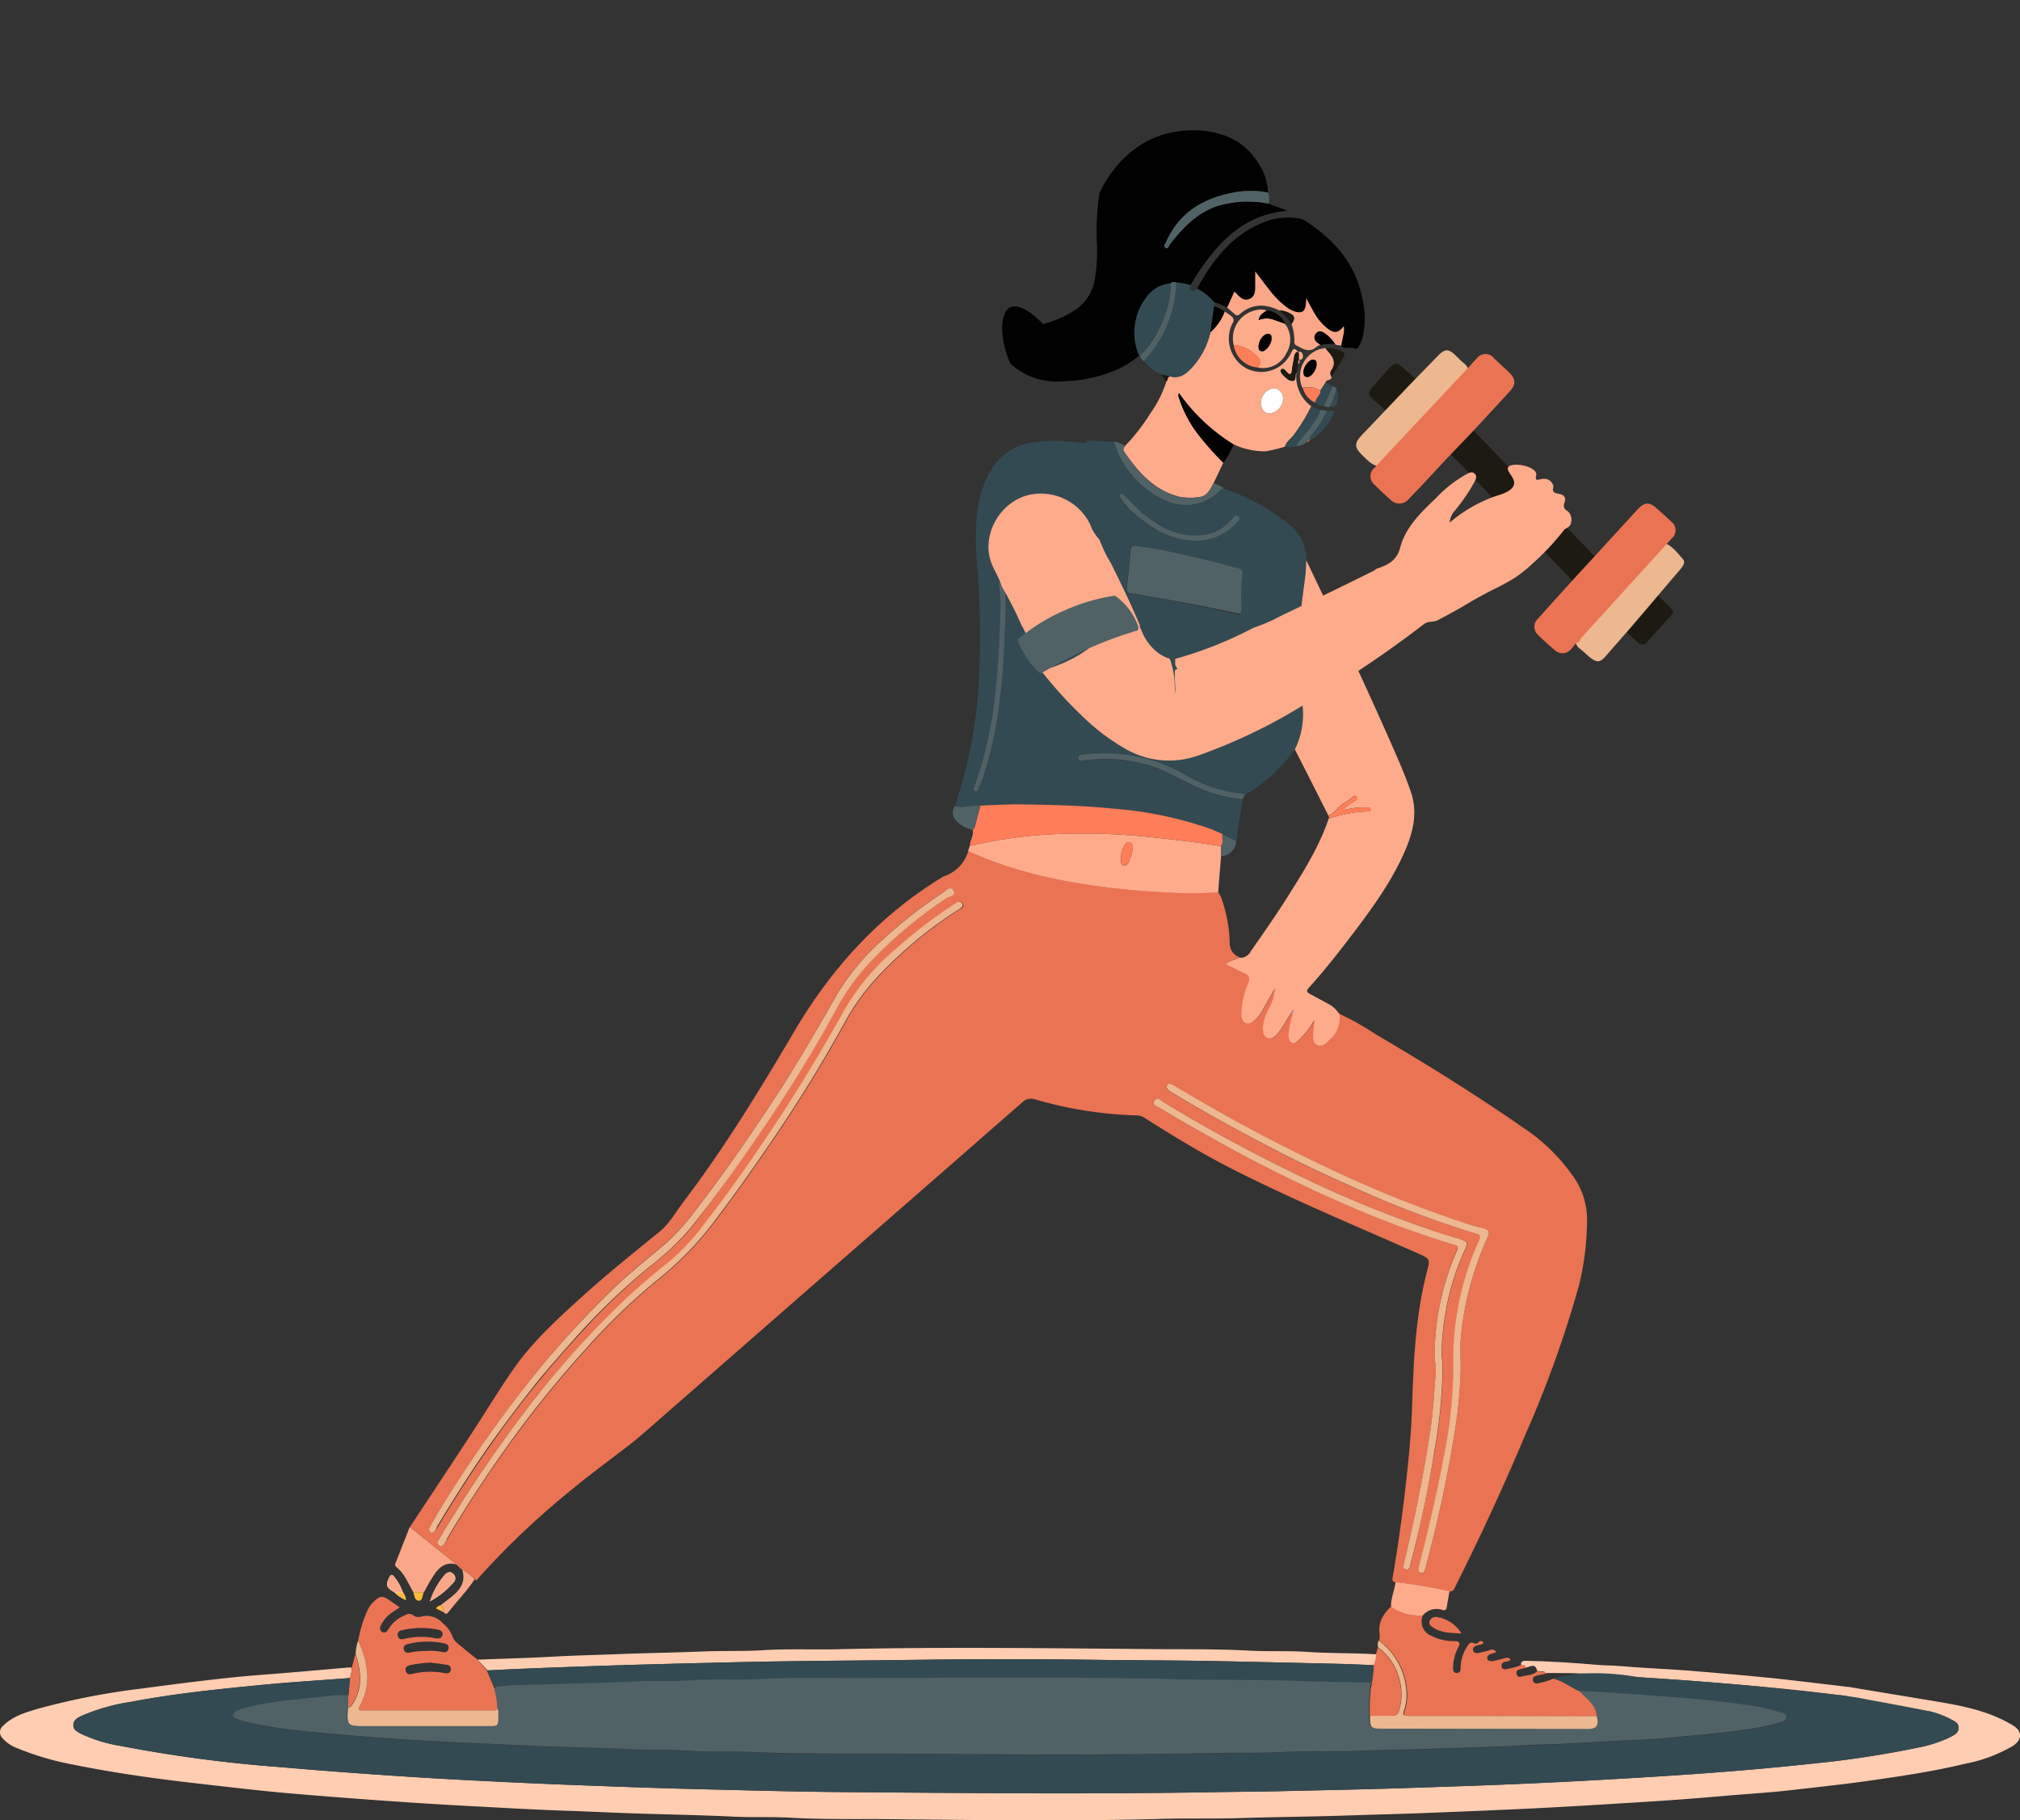 <svg xmlns="http://www.w3.org/2000/svg" xmlns:xlink="http://www.w3.org/1999/xlink" viewBox="0 0 340.62 306.85"><rect x="0" y="0" width="340.62" height="306.85" fill="#333333" stroke="none"/><defs><style>.cls-1{fill:none;}.cls-2{clip-path:url(#clip-path);}.cls-3{fill:#fecdb2;}.cls-4{fill:#fefefe;}.cls-5{fill:#ea7353;}.cls-6{fill:#334a52;}.cls-7{fill:#feab8b;}.cls-8{fill:#fe7e59;}.cls-9{fill:#edb78f;}.cls-10{fill:#f9a788;}.cls-11{fill:#516266;}.cls-12{fill:#feba3f;}.cls-13{fill:#020101;}.cls-14{fill:#1c1a12;}.cls-15{fill:#f7682f;}.cls-16{fill:#8f85de;}</style><clipPath id="clip-path" transform="translate(-4.07 -4.66)"><polyline class="cls-1" points="0.55 0 357.55 0.57 357 343.71 0 346"/></clipPath></defs><title>imgBanner1_2</title><g id="Capa_2" data-name="Capa 2"><g id="Capa_1-2" data-name="Capa 1"><g class="cls-2"><path class="cls-1" d="M223.59,8.51c2.14-.12,4.22-.67,6.36-.81a8,8,0,0,1,2.3.15c.76.16.87.65.27,1.18a6.91,6.91,0,0,1-2.45,1.27c-1.49.51-3,1-4.5,1.57,1.33-.09,2.67-.12,4-.28a18.72,18.72,0,0,1,5.18.08c.51.09,1.14.13,1.22.75s-.59.78-1.05.94A62.38,62.38,0,0,1,226,15.5a2.66,2.66,0,0,0-1.1.37c2.52.14,5-.11,7.4.31.71.13,1.78,0,1.88.82s-1,.89-1.69,1.08A72,72,0,0,1,222.16,20l-4.22.57a3.29,3.29,0,0,0,2.09.54,28.64,28.64,0,0,1,5.63.25c.5.11,1.11.13,1.22.77s-.5.89-.94,1.11a20.26,20.26,0,0,1-6,1.61c-3.4.54-6.87,1.18-10.16-.19-2-.83-3.41-.13-4.92.9a.31.31,0,0,0-.07.09A8,8,0,0,0,204,26q-7.77,4.05-15.52,8.13a21.64,21.64,0,0,0-3.63,2.12l-1.77.89c-4.08,2.09-7,3.94-10.55,6.1a14,14,0,0,1-1.85,0c-.32,0-3.64-.25-3.7-.95s3.71-1.88,3.7-1.88h0s0-.52.07-.53.19.23.28.68c.05.26.4.47.1.86-2.24.52-3,.31-3.23-.07-.32-.58.51-1.88.4-1.93s-.11.07-.16.16.11.4.27.55a11.56,11.56,0,0,0,1.51,1.29c.66.41,1.48,1,2.61,1.82.47,2.48.47,2.51.47,2.51.23,1.21.75,3.78,2,9.82a50.56,50.56,0,0,1-16.78,4.8c-1.55-6-2.66-12-2.14-18.24a14.73,14.73,0,0,1,6.47-11.39,90.79,90.79,0,0,1,16.88-8.91,184.21,184.21,0,0,1,22.56-8c.86-.25,1.15-1.1,1.9-1.47,1.7-.83,3.41-1.61,5.16-2.33a92.4,92.4,0,0,1,15.83-5c.45-.1,1,0,1.36-.34h2.22c0,1-.71,1.38-1.35,1.78-1.16.73-2.37,1.36-3.56,2l-.48.11a.14.14,0,0,0,.07.08C223.25,8.74,223.43,8.68,223.59,8.51Zm-4.76,8.38c.71-5.59.52-7.39,0-7.53-.25-.07-.77.21-.92,0s.14-.63.09-.65-.15.11-.18.27.19.46.34.69A11.54,11.54,0,0,1,220.05,15a8,8,0,0,1,0,2.77c-.13,0-.42-.76-.29-.86s1.05.65.93.95-.86.2-.93,0,1-.69.93-.94S220.22,16.69,218.83,16.89Zm-4.8.62c1.85-.74,2.68-.85,3.08-.77l.79.15h0c-.88-.1-.92,0-.92,0-.09.19,1,.64.92.94-.09.46-2.81.26-4.62,0-.39-.05-1.49-.35-3.7-.94-1.05-.29-1.77-.49-1.85-.95s.62-1.11.66-1.08-.09.12-.07.28.35.45.55.59A10.44,10.44,0,0,0,214,17.51Z" transform="translate(-4.07 -4.66)"/><path class="cls-3" d="M315.57,291.23c1.24,3.58,13,2,13.88,1.91.22.07.73.22.92,0s0-1-.67-1.78l-13.82-2.29A2.82,2.82,0,0,0,315.57,291.23Z" transform="translate(-4.07 -4.66)"/><path class="cls-4" d="M72,273.1a8.68,8.68,0,0,0-1.45-2.59c-.32-.46-.59-.44-.86.11-.63,1.29-.5,1.69.93,2.51a5.29,5.29,0,0,0,1.89,1.25A2.36,2.36,0,0,0,72,273.1Zm4.57,1.52a13.91,13.91,0,0,0,3.89-3.08,1,1,0,0,0,0-1.58c-.55-.48-1-.18-1.43.26A12.72,12.72,0,0,0,76.58,274.62Z" transform="translate(-4.07 -4.66)"/><path class="cls-5" d="M229.88,175.56A46.1,46.1,0,0,1,236,179c8.42,4.94,16.72,10.08,24.75,15.66a31.43,31.43,0,0,1,8.49,8.17,12.6,12.6,0,0,1,2.45,7.36,47.72,47.72,0,0,1-1.36,11.15,185.62,185.62,0,0,1-9,25.07q-5.47,13-11.76,25.53c-.24.48-.37,1.12-1.13,1a90.49,90.49,0,0,0-9.1-1.54c-.52-.08-.51-.41-.43-.83,1.07-6.22,1.9-12.47,2.55-18.74.35-3.4.62-6.81.73-10.23.24-7.59.58-15.16,2.5-22.56.56-2.18.52-2.16-1.52-3.07-10.33-4.57-20.76-8.91-30.86-14-5.2-2.62-10.19-5.64-15.11-8.77a2.51,2.51,0,0,0-1.32-.49,68,68,0,0,1-17.23-2.7,2.15,2.15,0,0,0-2.27.55q-18.12,15.85-36.26,31.66l-27.92,24.4c-4.38,3.83-15.42,10.75-27,23.58l-.83.92A10.94,10.94,0,0,0,83.1,270a9.45,9.45,0,0,0-1.12-.72h0a.34.34,0,0,0-.32-.24L81,268.4l-7.79-6.33c3.3-5,6.62-10,9.9-15,2.55-3.88,4.94-7.87,7.59-11.67,3.23-4.62,7.39-8.39,11.54-12.15s8.6-7.34,13-10.9c1.71-1.38,2.8-3.39,4.13-5.14,7-9.22,13-19.11,18.87-29.06,6.2-10.43,14.22-19.2,24.6-25.53a2.57,2.57,0,0,1,.38-.23,6.29,6.29,0,0,0,4.14-4.31c7.56,3.48,15.56,5.19,23.75,6.18,2.78.34,5.56.58,8.35.75a80.39,80.39,0,0,0,10.06.06c.17.33.37.64.51,1a25,25,0,0,1,1.4,7.46,2.53,2.53,0,0,0,1.68,2.53c-.68.41-1.55.41-2.23,1.1,1.09.54,2.08,1.1,3.12,1.54.84.36,1,.8.64,1.65a13,13,0,0,0-1.15,5.57c.1,1.18,1.05,1.62,2,.89a6.34,6.34,0,0,0,1.62-2c.64-1.2,1.32-2.36,2-3.53a7.65,7.65,0,0,1-1,3.33,8.13,8.13,0,0,0-1,3.18c0,.72-.1,1.5.77,1.8s1.29-.26,1.77-.81c.92-1.08,1.5-2.41,2.35-3.54l.07.07a3.15,3.15,0,0,1,0,.44,16.5,16.5,0,0,0-.64,3.17c0,.55,0,1.22.57,1.48s.93-.28,1.31-.62a12.57,12.57,0,0,0,2.44-3.19c0,.79-.1,1.53-.16,2.27s-.18,1.58.71,1.94,1.68-.5,2-.79C229.75,178.73,229.87,176.3,229.88,175.56Zm-153,87.55c.59-.11.74-.64,1-1,3-5,6.08-9.85,9.44-14.57,2.54-3.58,5.17-7.1,8-10.5,2.24-2.74,4.59-5.38,7-8a112.42,112.42,0,0,1,11.28-10.77,48.51,48.51,0,0,0,7-6.55Q126.52,204,132,195.9a235.6,235.6,0,0,0,13-21,36.85,36.85,0,0,1,5.27-7.48,74.47,74.47,0,0,1,13.4-11.35c.49-.33,1.63-.53,1.15-1.31s-1.29.07-1.84.43a78.11,78.11,0,0,0-10,7.8,39.54,39.54,0,0,0-7.9,9.49c-2.79,4.91-5.57,9.82-8.62,14.56-4.72,7.35-9.62,14.57-15,21.46a37.5,37.5,0,0,1-4.87,5.5c-3.06,2.64-6.26,5.12-9.17,7.94A162.29,162.29,0,0,0,94,236.66a219.55,219.55,0,0,0-15.24,21.66c-.75,1.2-1.45,2.44-2.15,3.68C76.36,262.42,76.32,262.86,76.86,263.11Zm1.65,2.25c.58-.28.8-.9,1.11-1.44q5.17-8.79,11.21-17a181.86,181.86,0,0,1,12-14.72,105.35,105.35,0,0,1,12.37-11.91,55,55,0,0,0,9.76-10.18q4.38-5.79,8.46-11.82a245.21,245.21,0,0,0,12.95-20.83,38,38,0,0,1,5.45-7.77,70.76,70.76,0,0,1,14-11.69c.35-.22.93-.42.56-1s-.77-.29-1.16,0c-.18.14-.37.25-.56.37a81,81,0,0,0-9.51,7.33,39.65,39.65,0,0,0-8.32,9.72c-3.51,6.22-7.12,12.37-11,18.33-4.13,6.27-8.37,12.45-13,18.34a36.45,36.45,0,0,1-5.51,6c-2.66,2.15-5.3,4.31-7.77,6.67A159,159,0,0,0,95.8,238.49a218.61,218.61,0,0,0-15.28,21.65c-.83,1.33-1.63,2.68-2.43,4-.14.24-.37.5-.16.82A.69.69,0,0,0,78.51,265.36Zm164.76,3.53c0,.51,0,.91.37,1s.59-.27.71-.59.19-.72.28-1.08a219.73,219.73,0,0,0,4.73-22.15,77.22,77.22,0,0,0,1-10.83c0-1.56-.13-3.11,0-4.7a50.85,50.85,0,0,1,1.45-8.5,54.48,54.48,0,0,1,3.1-8.78c.4-.89.13-1.29-.75-1.52-1.18-.3-2.34-.66-3.5-1a193.16,193.16,0,0,1-21.9-8.79c-8-3.74-15.8-7.82-23.41-12.3-1.18-.7-2.36-1.39-3.55-2.07-.32-.17-.69-.44-.94.08s0,.7.38.92c.13.07.24.18.37.25,5.17,3.14,10.46,6,15.8,8.86,4.82,2.54,9.73,4.88,14.71,7.09A165.32,165.32,0,0,0,253,212.63c.74.21.82.45.52,1.16a48.31,48.31,0,0,0-4.35,20.61,77.38,77.38,0,0,1-1.69,16.28c-1,5.56-2.31,11.06-3.73,16.52C243.54,267.82,243.39,268.43,243.27,268.89Zm-2.57-.19a.54.54,0,0,0,.49.58c.62.06.65-.48.76-.91,1.57-6.28,2.91-12.61,4-19a83.34,83.34,0,0,0,1.39-14.28c0-1-.23-2-.17-2.91a49.49,49.49,0,0,1,1.23-9,43.31,43.31,0,0,1,2.59-7.54c.69-1.48.59-1.66-.9-2.13-1.2-.37-2.41-.71-3.6-1.1A195.74,195.74,0,0,1,221.36,202c-7.18-3.52-14.22-7.33-21.06-11.52-.49-.29-1.15-1.06-1.6-.29s.55,1,1,1.3c3.13,1.9,6.32,3.71,9.53,5.5a242.79,242.79,0,0,0,22.62,11.1,161.57,161.57,0,0,0,17.27,6.34c.58.17.93.3.57,1.12A43.89,43.89,0,0,0,246,232.92c0,1.13.27,2.25.18,3.36-.26,3-.41,6-.83,8.94-.7,4.92-1.61,9.81-2.64,14.67C242.1,262.74,241.41,265.58,240.7,268.7Z" transform="translate(-4.07 -4.66)"/><path class="cls-6" d="M210.39,87a36.69,36.69,0,0,1,11.53,6.48,7.15,7.15,0,0,1,2.41,5.71c-.07,1-.09,2-.22,3-.4,3.22-.87,6.44-1,9.69a85.7,85.7,0,0,0,.6,12,13.21,13.21,0,0,1-1.32,7.18A28.81,28.81,0,0,1,214,138.7a1.56,1.56,0,0,0-.49-.19,23,23,0,0,1-9.3-3,27.26,27.26,0,0,0-17.54-3.56c-.38,0-.8.08-.78.59s.41.44.82.38a26.2,26.2,0,0,1,10.5.64c2.76.67,5.17,2.17,7.71,3.37a23.83,23.83,0,0,0,8.65,2.52c-.34,2.34-.67,4.68-1,7l-2.32-1.15c-.71-.3-1.41-.64-2.14-.91A64.27,64.27,0,0,0,191.68,141c-5.13-.53-10.29-.63-15.45-.71-2.28,0-4.57.13-6.85.2-1.44,0-2.87.43-4.32.15a79.57,79.57,0,0,0,3.53-15.21c.24-2.09.46-4.19.56-6.29a148.64,148.64,0,0,0-.19-17.91,48.1,48.1,0,0,1-.17-9.67,18.85,18.85,0,0,1,1.75-6.47,10.55,10.55,0,0,1,4.77-5,11.15,11.15,0,0,1,3.7-.94c4.52-.58,8.17.59,8.32,0,0,0,0-.13-.1-.25l4.66.25a15.9,15.9,0,0,0,6.91,9c3.32,2,6.73,2.48,10.13.05C209.45,87.78,209.77,87.19,210.39,87Zm3.18,14.85c.29-1.28-.73-1.26-1.41-1.46-3.5-1-7-1.86-10.59-2.64a44.74,44.74,0,0,0-6-1c-.49,0-.83,0-.88.68-.18,2.12-.43,4.24-.65,6.35-.06.5,0,.84.65.91,1,.1,2,.34,3,.51,4.95.86,9.88,1.83,14.78,3,.76.18.8-.11.82-.7A32.41,32.41,0,0,1,213.57,101.81Zm-40.81,6c0,1.46-.13,2.85-.17,4.23-.11,3.3-.36,6.57-.72,9.85a66.33,66.33,0,0,1-3.18,14.55c-.14.39-.3.77-.4,1.16,0,.21,0,.47.22.57s.41-.12.5-.33c.3-.72.62-1.44.87-2.19,2.38-7.2,3.19-14.66,3.54-22.2,0-1,0-1.93.13-2.91a49,49,0,0,0-.13-7.76c0-.2-.09-.39-.3-.41a.43.43,0,0,0-.5.35,3.27,3.27,0,0,0-.05,1.12A21.41,21.41,0,0,1,172.76,107.78Zm33.25-12a8.77,8.77,0,0,0,6.48-3.06c.28-.31.68-.68.35-1.06s-.69.12-1,.36-.68.69-1,1a7.23,7.23,0,0,1-4.32,1.8c-3.69.36-6.72-1.19-9.53-3.44-1.16-.93-2.15-2-3.22-3.08-.24-.24-.5-.72-.89-.35s.09.58.26.85a13.27,13.27,0,0,0,3,3.07C198.9,94.08,201.8,95.82,206,95.82Z" transform="translate(-4.07 -4.66)"/><path class="cls-3" d="M329.57,291.34c4.81.79,9.62,1.6,13.89,4.18,1.68,1,1.63,2.43,0,3.5a25.32,25.32,0,0,1-8.09,3c-5.05,1.22-10.17,2-15.31,2.73-4.66.69-9.34,1.17-14,1.71-3.62.42-7.26.62-10.89.94q-7.59.67-15.2,1.13c-3.64.22-7.27.45-10.91.66q-6.69.38-13.36.66c-3.57.16-7.15.29-10.72.44-4.46.18-8.92.28-13.38.43-6.05.21-12.1.25-18.15.44-4.84.16-9.67,0-14.51.17-15.63.41-31.26.15-46.89,0-4.95,0-9.91.05-14.84-.23-3.4-.19-6.8,0-10.19-.21-5.12-.23-10.25-.33-15.38-.49-3.94-.12-7.88-.33-11.82-.46-4.83-.16-9.65-.43-14.47-.69q-5.89-.3-11.8-.69c-4.3-.29-8.6-.59-12.89-.93s-8.81-.69-13.19-1.16-8.92-1-13.38-1.52c-5.95-.74-11.87-1.61-17.75-2.81A47.54,47.54,0,0,1,7,299.39,6,6,0,0,1,4.5,297.7a1.39,1.39,0,0,1,.09-2.09c1.68-1.68,3.89-2.28,6-2.91a120.31,120.31,0,0,1,17.55-3.39c4.69-.64,9.4-1.24,14.12-1.75,3.62-.4,7.25-.63,10.88-.94,3.23-.27,6.45-.56,9.68-.84a2.62,2.62,0,0,1,.55.05,4.83,4.83,0,0,1-.3,1.72c-5,.38-9.94.68-14.9,1.16-7.34.71-14.68,1.46-21.94,2.84a33.69,33.69,0,0,0-8.4,2.37c-.66.32-1.41.68-1.4,1.58s.75,1.15,1.37,1.48a24.58,24.58,0,0,0,6.54,2,232.59,232.59,0,0,0,27.19,3.61c7.13.65,14.28,1.14,21.42,1.61,5.75.38,11.5.66,17.25.94s11.44.49,17.16.7q7.55.28,15.07.47c8,.19,16,.42,23.94.48,21.07.15,42.15.35,63.22,0,3.4-.06,6.79-.07,10.19-.15,6.47-.15,12.93-.27,19.4-.47,4-.12,8-.27,12-.4q10.13-.35,20.25-.9,7.24-.39,14.48-.86c7.88-.52,15.75-1.16,23.61-2a170.93,170.93,0,0,0,18.15-2.75,21.86,21.86,0,0,0,5.15-1.68c.68-.35,1.53-.71,1.53-1.62s-.84-1.17-1.48-1.52a15.24,15.24,0,0,0-3.32-1.23Z" transform="translate(-4.07 -4.66)"/><path class="cls-5" d="M244,277a2.58,2.58,0,0,0,1.43,3.44,8.16,8.16,0,0,0,3.85.89c.85,0,1.14.27.65,1.12a7.8,7.8,0,0,0-.84,3.36c0,.44.06.87.6.89s.68-.36.68-.82a6.78,6.78,0,0,1,1.08-3.61c.29-.46.54-.9,1.21-.56a.69.69,0,0,0,.8-.24c.32-.33.52-.08.79.12-.28.41-.72.33-1.07.46s-.83.28-.71.82.57.53,1,.44c.62-.14,1.23-.27,1.83-.46a.83.83,0,0,1,1.08.34c-.33.12-.6.22-.87.29s-.73.27-.65.75.56.54,1,.46c.62-.12,1.22-.29,1.83-.45.39-.1.78-.26,1.1.21-.28.37-.74.26-1.09.42a.64.64,0,0,0-.41.8.52.52,0,0,0,.7.39,10.64,10.64,0,0,0,2.65-.73c.36,0,.72.05.89.47a13.28,13.28,0,0,0-1.38.35.57.57,0,0,0-.35.72c.08.34.34.57.64.48,1-.32,2.12-.17,2.91-1,.45.35,1.12-.1,1.52.43-.58.13-1.16.24-1.73.39-.39.1-.71.32-.58.79a.63.63,0,0,0,.86.47,10.47,10.47,0,0,0,2.64-.8c1.58.41,2.87,1.43,4.33,2.09.24.22.5.42.73.65,1.07,1,2.29,2,2.44,3.65l-25.94-.05c-2,0-4.06,0-6.09,0-.67,0-.86-.16-.63-.84a7.57,7.57,0,0,0,.45-2.41,11.46,11.46,0,0,0-4.71-9.46,4.74,4.74,0,0,0,.08-1.12c-.34-2,.66-3.44,2-4.74.12.35.45.46.73.62A8.2,8.2,0,0,0,244,277Z" transform="translate(-4.07 -4.66)"/><path class="cls-7" d="M209.48,155.11a80.39,80.39,0,0,1-10.06-.06c-2.79-.17-5.57-.41-8.35-.75-8.19-1-16.19-2.7-23.75-6.18.1-.3.19-.6.28-.89a3.31,3.31,0,0,0,.55-.07,74.91,74.91,0,0,1,15.27-1.92,105.82,105.82,0,0,1,13.79.46c2.41.25,4.82.51,7.22.81,1.86.23,3.7.52,5.55.78,0,.56,0,1.12,0,1.67C209.81,151,209.64,153.06,209.48,155.11Zm-16.37-5.75c.07.37-.24,1,.39,1.18s.89-.49,1.07-.95a8.51,8.51,0,0,0,.5-1.94.82.82,0,0,0-.51-1c-.43-.14-.64.2-.86.52A3.39,3.39,0,0,0,193.11,149.36Z" transform="translate(-4.07 -4.66)"/><path class="cls-3" d="M84.6,284.46c4.13-.16,8.25-.27,12.38-.49,3.83-.22,7.66-.3,11.49-.45,4.79-.19,9.58-.25,14.37-.45,3.21-.13,6.43,0,9.63-.19,4.31-.29,8.63-.08,12.95-.18,18.66-.44,37.31-.13,56,0,4.31,0,8.64,0,13,.22,3.39.21,6.79,0,10.18.24,3.86.25,7.74.16,11.6.4a4.78,4.78,0,0,1-.4,1.83c-1.78-.07-3.55-.16-5.32-.21-7-.16-14-.33-21.05-.47-6.76-.14-13.52-.13-20.28-.22q-15.34-.21-30.7,0c-10.35.14-20.69.17-31,.42-7.72.18-15.43.37-23.15.63-6,.21-12,.42-18,.73Z" transform="translate(-4.07 -4.66)"/><path class="cls-5" d="M84.6,284.46l1.55,1.78c.45,1.06.89,2.11,1.33,3.17a14.61,14.61,0,0,1,.52,3.35.9.9,0,0,1-.81.26l-21.94,0c-.59,0-.93,0-.49-.77,2.06-3.7,1.33-7.35-.29-11a21.48,21.48,0,0,1,1.52-5,4.88,4.88,0,0,1,.92-1.39c1.18-1.23,1.65-1.27,3-.31l1.56,1.09-1.14.77a5.82,5.82,0,0,0-2,2.18c-.22.42-.3.9.18,1.19s.82-.05,1.06-.47a5.77,5.77,0,0,1,2.86-2.37,1.13,1.13,0,0,1,1.34.05,1.43,1.43,0,0,0,1.38.19,3.64,3.64,0,0,1,3.6,1.16,5.12,5.12,0,0,1,1.65,2.27c.28.85,1.21,1.37,1.92,2S83.83,283.82,84.6,284.46Zm-7.67.49a20.5,20.5,0,0,0-3.76.45c-.42.1-.78.35-.71.85a.73.73,0,0,0,1,.63,13.32,13.32,0,0,1,5.69-.14c.44.07.85,0,.93-.55a.71.71,0,0,0-.67-.86C78.49,285.18,77.58,285.05,76.93,285Zm-.53-2a11.55,11.55,0,0,1,2.19.21c.54.15,1,0,1.12-.57s-.31-.8-.78-.89a13.74,13.74,0,0,0-5.92.08c-.48.11-1,.3-.85.95s.68.61,1.16.5A13.76,13.76,0,0,1,76.4,283Zm1.27-2.08c.46.08.84-.05,1-.53s-.19-.82-.7-.93a14.29,14.29,0,0,0-6.14.09.76.76,0,0,0-.67,1c.13.52.56.58,1,.48A12.1,12.1,0,0,1,77.67,280.89Z" transform="translate(-4.07 -4.66)"/><path class="cls-8" d="M210,147.29c-1.85-.26-3.69-.55-5.55-.78-2.4-.3-4.81-.56-7.22-.81a105.82,105.82,0,0,0-13.79-.46,74.91,74.91,0,0,0-15.27,1.92,3.31,3.31,0,0,1-.55.07c0-.93.73-1.72.44-2.69.33-.17.39-.48.47-.82.26-1.09.58-2.17.87-3.25,2.28-.07,4.57-.23,6.85-.2,5.16.08,10.32.18,15.45.71a64.27,64.27,0,0,1,16.38,3.38c.73.27,1.43.61,2.14.91C210.09,145.94,210.4,146.66,210,147.29Z" transform="translate(-4.07 -4.66)"/><path class="cls-9" d="M236.53,281.23a11.46,11.46,0,0,1,4.71,9.46,7.57,7.57,0,0,1-.45,2.41c-.23.68,0,.85.63.84,2,0,4.06,0,6.09,0l25.94.05c.46,1.66.06,2.24-1.57,2.23l-34.78-.05c-1.82,0-2.1-.31-2-2.27,1.25,0,2.5,0,3.75,0a1,1,0,0,0,1.11-.81,9.09,9.09,0,0,0,.2-4.85,9.66,9.66,0,0,0-3.72-5.87A2,2,0,0,1,236.53,281.23Z" transform="translate(-4.07 -4.66)"/><path class="cls-9" d="M64.47,281.24c1.62,3.62,2.35,7.27.29,11-.44.79-.1.77.49.77l21.94,0a.9.9,0,0,0,.81-.26c.27.37.15.8.16,1.2,0,1.75,0,1.75-1.66,1.75l-21,0c-2.87,0-3-.17-2.74-3.18.43,0,.62-.33.82-.65,1.73-2.69,1.35-5.51.47-8.36A6.63,6.63,0,0,1,64.47,281.24Z" transform="translate(-4.07 -4.66)"/><path class="cls-10" d="M73.17,262.07,81,268.4c-1.57-.43-2.64.26-3.56,1.5a31,31,0,0,0-1.9,3.25l-1.73,0c-.9-1.48-1.49-3.18-2.91-4.31-.37-.3-.14-.68,0-1Z" transform="translate(-4.07 -4.66)"/><path class="cls-5" d="M236.4,282.4a9.66,9.66,0,0,1,3.72,5.87,9.09,9.09,0,0,1-.2,4.85,1,1,0,0,1-1.11.81c-1.25,0-2.5,0-3.75,0a31.24,31.24,0,0,1,.21-4.93l.12-.26v-.39a22.85,22.85,0,0,0,.32-3,4.78,4.78,0,0,0,.4-1.83Z" transform="translate(-4.07 -4.66)"/><path class="cls-7" d="M244,277a8.2,8.2,0,0,1-4.64-1c-.28-.16-.61-.27-.73-.62,0-1.38.6-2.66.76-4a90.49,90.49,0,0,1,9.1,1.54c-.15.88-.31,1.76-.45,2.64-.07.47-.3.67-.76.51A3,3,0,0,0,244,277Z" transform="translate(-4.07 -4.66)"/><path class="cls-11" d="M169.38,140.47c-.29,1.08-.61,2.16-.87,3.25-.08.34-.14.65-.47.82a4.78,4.78,0,0,1-2.59-1.39,1.89,1.89,0,0,1-.39-2.53C166.51,140.9,167.94,140.43,169.38,140.47Z" transform="translate(-4.07 -4.66)"/><path class="cls-10" d="M82,269.29a8.26,8.26,0,0,1,2.11,1.61c-1.29,2-3,3.68-4.42,5.55-.25.31-.53.4-.8,0a1.59,1.59,0,0,0-.5-1.18c.72-.57,1.47-1.1,2.16-1.7C81.85,272.45,82.61,271.1,82,269.29Z" transform="translate(-4.07 -4.66)"/><path class="cls-5" d="M64,283.48c.88,2.85,1.26,5.67-.47,8.36-.2.32-.39.65-.82.65,0-.66.07-1.32.1-2,.1-1,.19-2,.28-3a4.83,4.83,0,0,0,.3-1.72C63.6,285.05,63.81,284.27,64,283.48Z" transform="translate(-4.07 -4.66)"/><path class="cls-10" d="M76.58,274.62a12.72,12.72,0,0,1,2.42-4.4c.39-.44.88-.74,1.43-.26a1,1,0,0,1,0,1.58A13.91,13.91,0,0,1,76.58,274.62Z" transform="translate(-4.07 -4.66)"/><path class="cls-10" d="M70.63,273.13c-1.43-.82-1.56-1.22-.93-2.51.27-.55.54-.57.86-.11A8.68,8.68,0,0,1,72,273.1Z" transform="translate(-4.07 -4.66)"/><path class="cls-12" d="M73.77,273.12l1.73,0c-.2.53-.16,1.4-.82,1.4S73.94,273.7,73.77,273.12Z" transform="translate(-4.07 -4.66)"/><path class="cls-12" d="M70.63,273.13l1.38,0a2.36,2.36,0,0,1,.51,1.28A5.29,5.29,0,0,1,70.63,273.13Z" transform="translate(-4.07 -4.66)"/><path class="cls-12" d="M78.37,275.27a1.59,1.59,0,0,1,.5,1.18l-1.26-.61C77.76,275.43,78.11,275.41,78.37,275.27Z" transform="translate(-4.07 -4.66)"/><path class="cls-10" d="M81.67,269.05a.34.34,0,0,1,.32.24Z" transform="translate(-4.07 -4.66)"/><path class="cls-7" d="M222.41,131a13.21,13.21,0,0,0,1.32-7.18,85.7,85.7,0,0,1-.6-12c.11-3.25.58-6.47,1-9.69.13-1,.15-2,.22-3,4.92,10.31,9.8,20.64,14.4,31.1,1.15,2.6,2.29,5.21,3.22,7.91,1.22,3.54.37,6.88-1.06,10.14-2.39,5.43-5.91,10.12-9.47,14.78-2.13,2.79-4.33,5.53-6.67,8.13-.5.55-.32.78.22,1.06,1.06.55,2.09,1.13,3.13,1.69a4.21,4.21,0,0,1,1.57,1.39l.23.22h0a5,5,0,0,1-1.7,4.51c-.54.56-1.17,1.13-2,.79s-.76-1.19-.71-1.94.17-1.48.16-2.27a12.57,12.57,0,0,1-2.44,3.19c-.38.34-.74.88-1.31.62s-.58-.93-.57-1.48a16.5,16.5,0,0,1,.64-3.17,3.15,3.15,0,0,0,0-.44c.12-.09.22-.26.09-.32s-.12.15-.16.25c-.85,1.13-1.43,2.46-2.35,3.54-.48.55-1,1.08-1.77.81s-.78-1.08-.77-1.8a8.13,8.13,0,0,1,1-3.18,7.65,7.65,0,0,0,1-3.33c-.67,1.17-1.35,2.33-2,3.53a6.34,6.34,0,0,1-1.62,2c-.92.73-1.87.29-2-.89a13,13,0,0,1,1.15-5.57c.32-.85.2-1.29-.64-1.65-1-.44-2-1-3.12-1.54.68-.69,1.55-.69,2.23-1.1a1.9,1.9,0,0,0,1.9-1c2.14-3.06,4.27-6.11,6.27-9.27,2.66-4.22,5.34-8.45,6.95-13.26a.92.92,0,0,0,.33,0,21.61,21.61,0,0,1,6.27-1.13c.23,0,.46-.07.41-.38s-.31-.26-.52-.28a13.65,13.65,0,0,0-4.07.46c.52-.77,1.23-1,1.75-1.44.24-.22.84-.3.53-.79s-.64,0-.92.18-.77.59-1.18.82c-1,.58-1.55,1.73-2.69,2.13Q225.27,136.58,222.41,131Z" transform="translate(-4.07 -4.66)"/><path class="cls-13" d="M174.4,65.89c-2-4.74-1.55-8.64,0-9.42,1.29-.64,3.59.72,5.55,2.84A21.11,21.11,0,0,0,183.5,58c.42-.21.81-.44,1.33-.74a7.78,7.78,0,0,0,3.85-5.48,29.65,29.65,0,0,0,.36-6,42,42,0,0,1,.42-8.53c.48-1.08,3.57-7.78,10.91-9.95C204.9,26,210.63,26.5,214,29.5a12.38,12.38,0,0,1,3.38,4.9,10.4,10.4,0,0,1,.5,2.74,15.05,15.05,0,0,0-5.83,0c-5.05.95-9.11,3.34-11.34,8.31-.13.3-.54.72-.11,1s.55-.34.74-.58c2.29-2.91,4.76-5.53,8.45-6.59A18.09,18.09,0,0,1,218,39l3.2,1.2c-6.9.54-11.14,4.68-14.7,9.85-.61.89-1.15,1.83-1.72,2.74a8.86,8.86,0,0,0-2.44-.47.88.88,0,0,0-.92.12A5.66,5.66,0,0,0,197.22,55a9.77,9.77,0,0,0-1.07,9.61,15.89,15.89,0,0,1-3.63,2.32,24.06,24.06,0,0,1-8.87,2,12.14,12.14,0,0,1-6.47-1.1A11.88,11.88,0,0,1,174.4,65.89Z" transform="translate(-4.07 -4.66)"/><path class="cls-7" d="M222.67,67.5a6.26,6.26,0,0,0,2.51,5.65,28.86,28.86,0,0,1-2.88,4.73c-.49.72-1.32,1.18-1.55,2.09a28.32,28.32,0,0,1-3.21.77,12.37,12.37,0,0,1-5.46-1.17,31.58,31.58,0,0,1-9.2-8.65.86.86,0,0,0,0,.81,20.4,20.4,0,0,0,3.12,6,52.3,52.3,0,0,0,4.36,4.92l-1.62,3.4c-.61,1.09-1.09,2.32-2.6,2.43a10.28,10.28,0,0,1-3.18-.07c-4.25-1.07-6.94-4.13-9.32-7.59-.34-.49,0-.75.23-1.07a33,33,0,0,0,4.22-5.47,18.82,18.82,0,0,0,2.68-5.38c.31-.19.1-.86.7-.79,1.76.45,2.86-.7,3.88-1.82a13.19,13.19,0,0,0,2.83-5.65,8.74,8.74,0,0,0,2.41-3.49l1.07.78a.83.83,0,0,1,.23,1.25,5.73,5.73,0,0,0,2.48,7.65,5.54,5.54,0,0,0,7.4-2.67c.46-.85.49-.86,1.2-.21-.47.11-.61.45-.67.9-.1.74-.29,1.47-.37,2.21s-.36.89-.88.32a3.45,3.45,0,0,0-.45-.48.49.49,0,0,0-.41,0,.33.33,0,0,0-.12.48,2.56,2.56,0,0,0,.46.62c.46.44,1,1,1.6.85S222.35,67.91,222.67,67.5Zm-3.8,2.61a2.49,2.49,0,0,0-2.16,2.54c0,1.07.59,1.71,1.5,1.7a2.56,2.56,0,0,0,2.21-2.52A1.67,1.67,0,0,0,218.87,70.11Z" transform="translate(-4.07 -4.66)"/><path class="cls-13" d="M211,56.52a10.69,10.69,0,0,0-2.18-.91,10.06,10.06,0,0,0-2.89-2.3c2.87-5.23,6.43-9.7,12.35-11.56a11.27,11.27,0,0,1,4.4-.32,3,3,0,0,1,1.46.44c4.69,3.06,8.33,6.93,9.56,12.69a14.9,14.9,0,0,1,.16,6.9,8.6,8.6,0,0,1-.58,1.45c-.13.27-.47.66-.63.56-.78-.47-1.77.22-2.46-.53.12-.55.26-1.09.35-1.64a4,4,0,0,0,.11-1.64c-.89,1.14-1.57,1.25-2.66.45a9,9,0,0,1-2.28-2.73c-.44-.75-.83-1.51-1.34-2.44,0,2.15-.47,2.65-1.93,2.24a4.61,4.61,0,0,1-1.54-.86,14,14,0,0,1-2.45-2.42c-.89-1.12-1.75-2.26-2.67-3.46,0,.84,0,1.58,0,2.31-.06.9-.07,1.93-1,2.32S213,54.65,212.38,54a.75.75,0,0,0-.2-.11Z" transform="translate(-4.07 -4.66)"/><path class="cls-6" d="M205.91,53.31a10.06,10.06,0,0,1,2.89,2.3v.69l-.63,4.38a13.19,13.19,0,0,1-2.83,5.65c-1,1.12-2.12,2.27-3.88,1.82l-1.55-.37A7.09,7.09,0,0,1,197,65.57a5.33,5.33,0,0,1,.32-.46,19.88,19.88,0,0,0,5.08-12.83,8.86,8.86,0,0,1,2.44.47c0,.29-.41.61.15.89S205.67,53.63,205.91,53.31Z" transform="translate(-4.07 -4.66)"/><path class="cls-3" d="M316,289.09c0,.52,0,1.05,0,1.57q-7.62-1-15.28-1.68-10.2-.93-20.41-1.57c-3.17-.19-6.33-.44-9.5-.61-1.7-.1-3.41-.07-5.12-.09l-.93,0c-.4-.53-1.07-.08-1.52-.43-.3-1.31-1.15-.59-1.82-.51-.17-.42-.53-.44-.89-.47,0-.54.33-.66.81-.65,4,.07,8,.34,11.91.67,1.43.12,2.87.11,4.31.24,3.81.33,7.64.46,11.46.76q7.59.61,15.17,1.38C308.14,288.14,312.08,288.64,316,289.09Z" transform="translate(-4.07 -4.66)"/><path class="cls-10" d="M211,56.52l1.2-2.65a.75.75,0,0,1,.2.11c.64.67,1.28,1.52,2.33,1.09s1-1.42,1-2.32c0-.73,0-1.47,0-2.31.92,1.2,1.78,2.34,2.67,3.46a14,14,0,0,0,2.45,2.42,4.61,4.61,0,0,0,1.54.86c1.46.41,1.93-.09,1.93-2.24.51.93.9,1.69,1.34,2.44A9,9,0,0,0,228,60.11c1.09.8,1.77.69,2.66-.45a4,4,0,0,1-.11,1.64c-.09.55-.23,1.09-.35,1.64-.32-.13-.73,0-1-.28a6.18,6.18,0,0,0-1.77-1.83c-.5-.36-1.08-.46-1.47.1a1,1,0,0,0,.28,1.48l.52.42a1.72,1.72,0,0,0-.61.23c-1.19,1.16-2.29.49-3.41-.13a.64.64,0,0,1-.41-.69,8.21,8.21,0,0,0-.48-2.94c.68-.9.59-1.45-.37-1.86a3.57,3.57,0,0,0-1.66-.43c-2.35-1.15-4.61-1.21-6.7.61a.55.55,0,0,1-.86,0C211.83,57.24,211.4,56.88,211,56.52Z" transform="translate(-4.07 -4.66)"/><path class="cls-7" d="M212.1,62.83A4.83,4.83,0,0,1,215.66,57a3.17,3.17,0,0,1,2,0c-.53.41-1.21.68-1.38,1.64a3.34,3.34,0,0,1,2.52-.08l1.94.68h-.05a1.7,1.7,0,0,1,.19.19,4.39,4.39,0,0,1,.06,4.84,4.32,4.32,0,0,1-4.69,2.37c.21-.52.61-1,.06-1.59A6,6,0,0,0,212.1,62.83Zm4.2.2c0,.45.08.84.62.86s1.57-1.21,1.56-2.08c0-.44-.09-.83-.65-.84S216.29,62.09,216.3,63Z" transform="translate(-4.07 -4.66)"/><path class="cls-11" d="M218,39a18.09,18.09,0,0,0-8.21.26c-3.69,1.06-6.16,3.68-8.45,6.59-.19.24-.27.88-.74.58s0-.68.11-1c2.23-5,6.29-7.36,11.34-8.31a15.05,15.05,0,0,1,5.83,0A3.32,3.32,0,0,1,218,39Z" transform="translate(-4.07 -4.66)"/><path class="cls-13" d="M210.35,82.69A52.3,52.3,0,0,1,206,77.77a20.4,20.4,0,0,1-3.12-6,.86.86,0,0,1,0-.81,31.58,31.58,0,0,0,9.2,8.65A14.19,14.19,0,0,1,210.35,82.69Z" transform="translate(-4.07 -4.66)"/><path class="cls-11" d="M193.86,79.79c-.23.32-.57.58-.23,1.07,2.38,3.46,5.07,6.52,9.32,7.59a10.28,10.28,0,0,0,3.18.07c1.51-.11,2-1.34,2.6-2.43.53.34,1.21.38,1.66.88-.62.22-.94.81-1.46,1.18-3.4,2.43-6.81,2-10.13-.05a15.9,15.9,0,0,1-6.91-9C192.62,79.11,193.18,79.61,193.86,79.79Z" transform="translate(-4.07 -4.66)"/><path class="cls-10" d="M228.59,68.14c.1.75-.92.42-1,1l-.9,1.37a3.77,3.77,0,0,0-3-.45,4.82,4.82,0,0,1,2.8-6.5c.35-.11.71-.16,1.07-.24.14.17.27.35.41.51.9,1,1.44,2,.58,3.23A.9.9,0,0,0,228.59,68.14Zm-2.52-2c0-.45-.07-.83-.63-.84s-1.57,1.17-1.57,2.06c0,.44.14.83.66.86S226.07,67,226.07,66.14Z" transform="translate(-4.07 -4.66)"/><path class="cls-6" d="M220.75,80c.23-.91,1.06-1.37,1.55-2.09a28.86,28.86,0,0,0,2.88-4.73l1.57.62a9.36,9.36,0,0,1-1.43,2.59c-.77,1.26-2,2.15-2.64,3.5A5,5,0,0,1,220.75,80Z" transform="translate(-4.07 -4.66)"/><path class="cls-5" d="M250.51,280.05c-1.65-.11-3.27-.05-4.7-.95-.4-.25-.86-.57-.68-1.15a1.13,1.13,0,0,1,1.17-.69A5.94,5.94,0,0,1,250.51,280.05Z" transform="translate(-4.07 -4.66)"/><path class="cls-8" d="M212.1,62.83a6,6,0,0,1,4.25,2.2c.55.59.15,1.07-.06,1.59A4.44,4.44,0,0,1,212.1,62.83Z" transform="translate(-4.07 -4.66)"/><path class="cls-11" d="M222.68,79.86c.64-1.35,1.87-2.24,2.64-3.5a9.36,9.36,0,0,0,1.43-2.59l1.08.17a20.56,20.56,0,0,1-2,3.34c-.35.48-1,.86-.88,1.61h0a.36.36,0,0,0-.43.25h0l-.24.17A2.89,2.89,0,0,1,222.68,79.86Z" transform="translate(-4.07 -4.66)"/><path class="cls-14" d="M228.59,68.14a.9.9,0,0,1,0-1c.86-1.27.32-2.28-.58-3.23-.14-.16-.27-.34-.41-.51a4.81,4.81,0,0,1,2.76.52c.44.16.53.42.28.85A22,22,0,0,1,228.59,68.14Z" transform="translate(-4.07 -4.66)"/><path class="cls-6" d="M224.94,78.89c-.08-.75.53-1.13.88-1.61a20.56,20.56,0,0,0,2-3.34h1.29A9.2,9.2,0,0,1,224.94,78.89Z" transform="translate(-4.07 -4.66)"/><path class="cls-14" d="M222.67,67.5c-.32.41.09,1.24-.55,1.35s-1.14-.41-1.6-.85a2.56,2.56,0,0,1-.46-.62.33.33,0,0,1,.12-.48.49.49,0,0,1,.41,0,3.45,3.45,0,0,1,.45.48c.52.57.8.52.88-.32s.27-1.47.37-2.21c.06-.45.2-.79.67-.9h0c.34.39,0,.87.17,1.29v0c-.26.21-.16.49-.16.76Z" transform="translate(-4.07 -4.66)"/><path class="cls-6" d="M226.73,70.54l.9-1.37,1.14.64-1.43,3.3a2.59,2.59,0,0,1-1.5-.56C225.9,71.77,226.68,71.32,226.73,70.54Z" transform="translate(-4.07 -4.66)"/><path class="cls-13" d="M208.17,60.68l.63-4.38a4.89,4.89,0,0,1,1.78.89A8.74,8.74,0,0,1,208.17,60.68Z" transform="translate(-4.07 -4.66)"/><path class="cls-13" d="M226.73,62.83l-.52-.42a1,1,0,0,1-.28-1.48c.39-.56,1-.46,1.47-.1a6.18,6.18,0,0,1,1.77,1.83A8,8,0,0,0,226.73,62.83Z" transform="translate(-4.07 -4.66)"/><path class="cls-13" d="M220.78,59.23l-1.94-.68a3.34,3.34,0,0,0-2.52.08c.17-1,.85-1.23,1.38-1.64A3.84,3.84,0,0,1,220.78,59.23Z" transform="translate(-4.07 -4.66)"/><path class="cls-8" d="M226.73,70.54c0,.78-.83,1.23-.89,2a3.66,3.66,0,0,1-2.07-2.46A3.77,3.77,0,0,1,226.73,70.54Z" transform="translate(-4.07 -4.66)"/><path class="cls-11" d="M227.34,73.11l1.43-3.3a.79.79,0,0,1,.68.45,13.07,13.07,0,0,1-1.18,3A1.36,1.36,0,0,1,227.34,73.11Z" transform="translate(-4.07 -4.66)"/><path class="cls-14" d="M219.79,57a3.57,3.57,0,0,1,1.66.43c1,.41,1.05,1,.37,1.86A10.56,10.56,0,0,0,219.79,57Z" transform="translate(-4.07 -4.66)"/><path class="cls-6" d="M228.27,73.22a13.07,13.07,0,0,0,1.18-3A4,4,0,0,1,229.6,72C229.6,72.89,229.23,73.39,228.27,73.22Z" transform="translate(-4.07 -4.66)"/><path class="cls-7" d="M223.13,65.28c-.13-.42.17-.9-.17-1.29.54-.15.79.22.82.63S223.66,65.39,223.13,65.28Z" transform="translate(-4.07 -4.66)"/><path class="cls-7" d="M223,66.07c0-.27-.1-.55.16-.76C223.32,65.62,223.18,65.85,223,66.07Z" transform="translate(-4.07 -4.66)"/><path class="cls-15" d="M224.51,79.14a.36.36,0,0,1,.43-.25A.44.44,0,0,1,224.51,79.14Z" transform="translate(-4.07 -4.66)"/><path class="cls-15" d="M224.28,79.3l.24-.17Z" transform="translate(-4.07 -4.66)"/><path class="cls-16" d="M229.9,175.57l-.23-.22Z" transform="translate(-4.07 -4.66)"/><path class="cls-13" d="M220.92,59.41a1.7,1.7,0,0,0-.19-.19C220.9,59.18,220.9,59.31,220.92,59.41Z" transform="translate(-4.07 -4.66)"/><path class="cls-9" d="M76.86,263.11c-.54-.25-.5-.69-.26-1.11.7-1.24,1.4-2.48,2.15-3.68A219.55,219.55,0,0,1,94,236.66,162.29,162.29,0,0,1,107.41,222c2.91-2.82,6.11-5.3,9.17-7.94a37.5,37.5,0,0,0,4.87-5.5c5.36-6.89,10.26-14.11,15-21.46,3-4.74,5.83-9.65,8.62-14.56A39.54,39.54,0,0,1,153,163a78.11,78.11,0,0,1,10-7.8c.55-.36,1.28-1.32,1.84-.43s-.66,1-1.15,1.31a74.47,74.47,0,0,0-13.4,11.35A36.85,36.85,0,0,0,145,175a235.6,235.6,0,0,1-13,21q-5.47,8.11-11.55,15.78a48.51,48.51,0,0,1-7,6.55A112.42,112.42,0,0,0,102.18,229c-2.37,2.63-4.72,5.27-7,8-2.78,3.4-5.41,6.92-8,10.5-3.36,4.72-6.45,9.61-9.44,14.57C77.6,262.47,77.45,263,76.86,263.11Z" transform="translate(-4.07 -4.66)"/><path class="cls-9" d="M78.51,265.36a.69.69,0,0,1-.58-.37c-.21-.32,0-.58.16-.82.8-1.35,1.6-2.7,2.43-4A218.61,218.61,0,0,1,95.8,238.49a159,159,0,0,1,13.67-14.75c2.47-2.36,5.11-4.52,7.77-6.67a36.45,36.45,0,0,0,5.51-6c4.63-5.89,8.87-12.07,13-18.34,3.92-6,7.53-12.11,11-18.33a39.65,39.65,0,0,1,8.32-9.72,81,81,0,0,1,9.51-7.33c.19-.12.38-.23.56-.37.39-.29.84-.49,1.16,0s-.21.78-.56,1a70.76,70.76,0,0,0-14,11.69,38,38,0,0,0-5.45,7.77,245.21,245.21,0,0,1-12.95,20.83q-4.07,6-8.46,11.82a55,55,0,0,1-9.76,10.18,105.35,105.35,0,0,0-12.37,11.91,181.86,181.86,0,0,0-12,14.72q-6,8.22-11.21,17C79.31,264.46,79.09,265.08,78.51,265.36Z" transform="translate(-4.07 -4.66)"/><path class="cls-9" d="M243.27,268.89c.12-.46.27-1.07.43-1.69,1.42-5.46,2.71-11,3.73-16.52a77.38,77.38,0,0,0,1.69-16.28,48.31,48.31,0,0,1,4.35-20.61c.3-.71.22-.95-.52-1.16a165.32,165.32,0,0,1-20.81-7.88c-5-2.21-9.89-4.55-14.71-7.09-5.34-2.82-10.63-5.72-15.8-8.86-.13-.07-.24-.18-.37-.25-.35-.22-.59-.49-.38-.92s.62-.25.94-.08c1.19.68,2.37,1.37,3.55,2.07,7.61,4.48,15.42,8.56,23.41,12.3a193.16,193.16,0,0,0,21.9,8.79c1.16.38,2.32.74,3.5,1,.88.23,1.15.63.75,1.52a54.48,54.48,0,0,0-3.1,8.78,50.85,50.85,0,0,0-1.45,8.5c-.12,1.59,0,3.14,0,4.7a77.22,77.22,0,0,1-1,10.83,219.73,219.73,0,0,1-4.73,22.15c-.09.36-.16.73-.28,1.08s-.31.67-.71.59S243.27,269.4,243.27,268.89Z" transform="translate(-4.07 -4.66)"/><path class="cls-9" d="M240.7,268.7c.71-3.12,1.4-6,2-8.81,1-4.86,1.94-9.75,2.64-14.67.42-3,.57-6,.83-8.94.09-1.11-.2-2.23-.18-3.36a43.89,43.89,0,0,1,3.72-17.33c.36-.82,0-1-.57-1.12a161.57,161.57,0,0,1-17.27-6.34A242.79,242.79,0,0,1,209.25,197c-3.21-1.79-6.4-3.6-9.53-5.5-.47-.29-1.48-.52-1-1.3s1.11,0,1.6.29c6.84,4.19,13.88,8,21.06,11.52a195.74,195.74,0,0,0,25.09,10.38c1.19.39,2.4.73,3.6,1.1,1.49.47,1.59.65.9,2.13a43.31,43.31,0,0,0-2.59,7.54,49.49,49.49,0,0,0-1.23,9c-.06,1,.17,1.94.17,2.91a83.34,83.34,0,0,1-1.39,14.28c-1,6.39-2.39,12.72-4,19-.11.43-.14,1-.76.91A.54.54,0,0,1,240.7,268.7Z" transform="translate(-4.07 -4.66)"/><path class="cls-11" d="M213.56,101.74a32.56,32.56,0,0,0-.16,5.59c0,.59-.06.87-.81.7-4.91-1.09-9.85-2-14.81-2.86-1-.17-2-.39-3-.49-.64-.07-.72-.4-.67-.9.21-2.12.45-4.24.62-6.36.05-.65.38-.72.87-.69a46.17,46.17,0,0,1,6,1c3.56.76,7.1,1.58,10.6,2.58C212.83,100.49,213.85,100.46,213.56,101.74Z" transform="translate(-4.07 -4.66)"/><path class="cls-11" d="M172.76,107.78a21.41,21.41,0,0,0-.19-4,3.27,3.27,0,0,1,.05-1.12.43.43,0,0,1,.5-.35c.21,0,.3.21.3.41a49,49,0,0,1,.13,7.76c-.12,1-.09,1.94-.13,2.91-.35,7.54-1.16,15-3.54,22.2-.25.75-.57,1.47-.87,2.19-.09.21-.22.42-.5.33s-.27-.36-.22-.57c.1-.39.26-.77.4-1.16a66.33,66.33,0,0,0,3.18-14.55c.36-3.28.61-6.55.72-9.85C172.63,110.63,172.72,109.24,172.76,107.78Z" transform="translate(-4.07 -4.66)"/><path class="cls-11" d="M214,138.7l-.43.7a23.83,23.83,0,0,1-8.65-2.52c-2.54-1.2-4.95-2.7-7.71-3.37a26.2,26.2,0,0,0-10.5-.64c-.41.06-.79.17-.82-.38s.4-.54.78-.59a27.26,27.26,0,0,1,17.54,3.56,23,23,0,0,0,9.3,3A1.56,1.56,0,0,1,214,138.7Z" transform="translate(-4.07 -4.66)"/><path class="cls-11" d="M206,95.82c-4.21,0-7.11-1.74-9.81-3.89a13.27,13.27,0,0,1-3-3.07c-.17-.27-.6-.53-.26-.85s.65.11.89.35c1.07,1,2.06,2.15,3.22,3.08,2.81,2.25,5.84,3.8,9.53,3.44a7.23,7.23,0,0,0,4.32-1.8c.35-.33.66-.7,1-1s.54-.84,1-.36-.07.75-.35,1.06A8.77,8.77,0,0,1,206,95.82Z" transform="translate(-4.07 -4.66)"/><path class="cls-11" d="M212.52,146.42A2.66,2.66,0,0,1,210,149c0-.55,0-1.11,0-1.67.42-.63.11-1.35.22-2Z" transform="translate(-4.07 -4.66)"/><path class="cls-6" d="M270.81,286.8a41.41,41.41,0,0,1,9.5.61q10.21.63,20.41,1.57l13.53,1.46c.26,0,.91.1,1.75.22,1.65.23,2.86.5,3.28.58q5.19.93,10.26,1.94a15.24,15.24,0,0,1,3.32,1.23c.64.35,1.48.66,1.48,1.52s-.85,1.27-1.53,1.62a21.86,21.86,0,0,1-5.15,1.68A170.93,170.93,0,0,1,309.51,302c-7.86.86-15.73,1.5-23.61,2q-7.23.48-14.48.86-10.12.54-20.25.9c-4,.13-8,.28-12,.4-6.47.2-12.93.32-19.4.47-3.4.08-6.79.09-10.19.15-21.07.39-42.15.19-63.22,0-8-.06-16-.29-23.94-.48q-7.53-.18-15.07-.47c-5.72-.21-11.44-.43-17.16-.7s-11.5-.56-17.25-.94c-7.14-.47-14.29-1-21.42-1.61A232.59,232.59,0,0,1,24.37,299a24.58,24.58,0,0,1-6.54-2c-.62-.33-1.36-.63-1.37-1.48s.74-1.26,1.4-1.58a33.69,33.69,0,0,1,8.4-2.37c7.26-1.38,14.6-2.13,21.94-2.84,5-.48,9.93-.78,14.9-1.16-.09,1-.18,2-.28,3a19.7,19.7,0,0,0-2.43,0c-4.12.53-8.27.73-12.36,1.52a24.05,24.05,0,0,0-3.74.93,1.18,1.18,0,0,0-.85.82c-.07.47.43.56.75.69a11.27,11.27,0,0,0,1.59.5c5.89,1.39,11.91,1.74,17.91,2.28q6.48.57,13,.91c3.06.16,6.11.33,9.16.45,3.64.16,7.29.34,10.93.48,4.64.18,9.29.23,13.93.49,3,.16,6,0,9.07.21,3.64.28,7.3,0,11,.23,5.49.28,11,.23,16.5.25,20.4.09,40.8.37,61.2-.07,3.8-.08,7.6,0,11.4-.14,4.61-.22,9.23,0,13.84-.26,2-.1,4-.11,6-.16,5.2-.12,10.39-.33,15.59-.48,3-.09,6-.32,8.94-.4,4.86-.12,9.71-.5,14.56-.71,2.39-.11,4.78-.22,7.16-.47,4.09-.42,8.2-.69,12.27-1.3a39.94,39.94,0,0,0,6-1.24c.45-.14,1.14-.25,1.11-.92s-.64-.65-1.08-.8a29.2,29.2,0,0,0-5.38-1.18c-3.89-.61-7.8-1-11.72-1.3-2.31-.19-4.62-.34-6.93-.52-3.3-.24-6.6-.44-9.91-.63-1.46-.66-2.75-1.68-4.33-2.09A30.82,30.82,0,0,1,270.81,286.8Z" transform="translate(-4.07 -4.66)"/><path class="cls-11" d="M270.28,289.69c3.31.19,6.61.39,9.91.63,2.31.18,4.62.33,6.93.52,3.92.32,7.83.69,11.72,1.3a29.2,29.2,0,0,1,5.38,1.18c.44.15,1.06.2,1.08.8s-.66.78-1.11.92a39.94,39.94,0,0,1-6,1.24c-4.07.61-8.18.88-12.27,1.3-2.38.25-4.77.36-7.16.47-4.85.21-9.7.59-14.56.71-3,.08-6,.31-8.94.4-5.2.15-10.39.36-15.59.48-2,.05-4,.06-6,.16-4.61.23-9.23,0-13.84.26-3.8.18-7.6.06-11.4.14-20.4.44-40.8.16-61.2.07-5.5,0-11,0-16.5-.25-3.66-.18-7.32.05-11-.23-3-.23-6.05-.05-9.07-.21-4.64-.26-9.29-.31-13.93-.49-3.64-.14-7.29-.32-10.93-.48-3-.12-6.1-.29-9.16-.45q-6.49-.35-13-.91c-6-.54-12-.89-17.91-2.28a12.74,12.74,0,0,1-1.59-.5c-.32-.13-.82-.22-.75-.69a1.18,1.18,0,0,1,.85-.82A24.05,24.05,0,0,1,48,292c4.09-.79,8.24-1,12.36-1.52a19.7,19.7,0,0,1,2.43,0c0,.66-.07,1.32-.1,2-.28,3-.13,3.18,2.74,3.18l21,0c1.66,0,1.67,0,1.66-1.75,0-.4.11-.83-.16-1.2a14.61,14.61,0,0,0-.52-3.35c.06-.46.4-.43.74-.47,3-.33,6.11-.24,9.16-.37,4.67-.2,9.35-.24,14-.47,3-.15,6.11,0,9.17-.19,3.79-.26,7.59,0,11.4-.2,5.23-.29,10.48-.17,15.71-.18,18.39,0,36.79-.25,55.18.21,6.67.17,13.36,0,20,.28,4.09.15,8.19.18,12.28.27a1.46,1.46,0,0,1,.22,0c0,.13,0,.26,0,.39l-.12.26a31.24,31.24,0,0,0-.21,4.93c-.06,2,.22,2.27,2,2.27l34.78.05c1.63,0,2-.57,1.57-2.23-.15-1.68-1.37-2.62-2.44-3.65C270.78,290.11,270.52,289.91,270.28,289.69Z" transform="translate(-4.07 -4.66)"/><path class="cls-8" d="M193.11,149.36a3.39,3.39,0,0,1,.59-2.2c.22-.32.43-.66.86-.52a.82.82,0,0,1,.51,1,8.51,8.51,0,0,1-.5,1.94c-.18.46-.46,1.09-1.07.95S193.18,149.73,193.11,149.36Z" transform="translate(-4.07 -4.66)"/><path class="cls-6" d="M235.4,288.32a1.46,1.46,0,0,0-.22,0c-4.09-.09-8.19-.12-12.28-.27-6.67-.26-13.36-.11-20-.28-18.39-.46-36.79-.23-55.18-.21-5.23,0-10.48-.11-15.71.18-3.81.21-7.61-.06-11.4.2-3.06.22-6.12,0-9.17.19-4.68.23-9.36.27-14,.47-3,.13-6.11,0-9.16.37-.34,0-.68,0-.74.47-.44-1.06-.88-2.11-1.33-3.17,6-.31,12-.52,18-.73,7.72-.26,15.43-.45,23.15-.63,10.34-.25,20.68-.28,31-.42s20.47-.15,30.7,0c6.76.09,13.52.08,20.28.22,7,.14,14,.31,21.05.47,1.77.05,3.54.14,5.32.21A22.85,22.85,0,0,1,235.4,288.32Z" transform="translate(-4.07 -4.66)"/><path class="cls-15" d="M235.27,289l.12-.26Z" transform="translate(-4.07 -4.66)"/><path class="cls-8" d="M228.19,142.57l-.09-.42c1.14-.4,1.69-1.55,2.69-2.13.41-.23.77-.58,1.18-.82s.6-.69.92-.18-.29.57-.53.79c-.52.45-1.23.67-1.75,1.44a13.65,13.65,0,0,1,4.07-.46c.21,0,.48,0,.52.28s-.18.39-.41.38a21.61,21.61,0,0,0-6.27,1.13A.92.92,0,0,1,228.19,142.57Z" transform="translate(-4.07 -4.66)"/><path class="cls-16" d="M221.88,175.3c0-.1,0-.33.16-.25s0,.23-.09.32Z" transform="translate(-4.07 -4.66)"/><path class="cls-6" d="M196.32,64.62a.34.34,0,0,1-.17-.05A9.77,9.77,0,0,1,197.22,55a5.66,5.66,0,0,1,4.24-2.56,15,15,0,0,1-1.16,5.88A16.44,16.44,0,0,1,196.32,64.62Z" transform="translate(-4.07 -4.66)"/><path class="cls-11" d="M196.32,64.62a16.44,16.44,0,0,0,4-6.34,15,15,0,0,0,1.16-5.88.88.88,0,0,1,.92-.12,19.88,19.88,0,0,1-5.08,12.83,5.33,5.33,0,0,0-.32.46A1.33,1.33,0,0,1,196.32,64.62Z" transform="translate(-4.07 -4.66)"/><path class="cls-4" d="M218.87,70.11a1.67,1.67,0,0,1,1.55,1.72,2.56,2.56,0,0,1-2.21,2.52c-.91,0-1.48-.63-1.5-1.7A2.49,2.49,0,0,1,218.87,70.11Z" transform="translate(-4.07 -4.66)"/><path class="cls-14" d="M200.76,68.94a3.59,3.59,0,0,1-.85-1.16l1.55.37C200.86,68.08,201.07,68.75,200.76,68.94Z" transform="translate(-4.07 -4.66)"/><path class="cls-13" d="M216.3,63c0-.94.83-2.07,1.53-2.06s.65.4.65.84c0,.87-.92,2.1-1.56,2.08S216.28,63.48,216.3,63Z" transform="translate(-4.07 -4.66)"/><path class="cls-13" d="M226.07,66.14c0,.89-.89,2.11-1.54,2.08s-.65-.42-.66-.86c0-.89.9-2.07,1.57-2.06S226.07,65.69,226.07,66.14Z" transform="translate(-4.07 -4.66)"/><path class="cls-14" d="M283.32,104.81c.72.65,1.43,1.32,2.17,2a2,2,0,0,1,.71,1.23l-4.66,5.15a1.09,1.09,0,0,1-1.28-.2c-.76-.74-1.56-1.43-2.35-2.14Z" transform="translate(-4.07 -4.66)"/><path class="cls-14" d="M248.49,81l4-3.82q10.37,10.77,20.72,21.53l-4,3.83Z" transform="translate(-4.07 -4.66)"/><path class="cls-9" d="M269.8,112.58a2.1,2.1,0,0,1,.6-1L283.7,96c2,.12,3,1.64,4.16,2.93.47.52,0,1.17-.43,1.69-1.66,1.93-3.3,3.88-4.95,5.82q-1.78,2.1-3.58,4.19l-4,4.57c-1,1.19-1.58,1.23-2.79.23-.56-.47-1.12-1-1.67-1.44A1.47,1.47,0,0,1,269.8,112.58Z" transform="translate(-4.07 -4.66)"/><path class="cls-14" d="M243.77,69.42l-4.9,5.45c-1.13-1-2.23-2.06-3.4-3-.7-.59-.71-1.21.13-2.11s1.82-2,2.7-3,1.44-1,2.09-.35C241.49,67.41,242.64,68.4,243.77,69.42Z" transform="translate(-4.07 -4.66)"/><path class="cls-5" d="M273.26,98.12l6.93-7.56c1.15-1.26,2-1.31,3.23-.21.82.74,1.65,1.48,2.46,2.24a1.81,1.81,0,0,1,.09,2.83c-.39.46-.81.89-1.21,1.34q-6.88,7.56-13.76,15.12a2.2,2.2,0,0,0-.63,1c-.7.13-.94.79-1.38,1.22a1.86,1.86,0,0,1-2.69.21c-1-.82-1.95-1.69-2.86-2.6a1.82,1.82,0,0,1,0-2.77c2-2.27,4.06-4.52,6.1-6.78Z" transform="translate(-4.07 -4.66)"/><path class="cls-9" d="M251.84,67.73,237,83.23c-1.36.13-2.12-.79-3-1.61-1.64-1.59-1.66-2.17-.09-3.84l1.09-1.12,2.79-2.94,3.81-4,4.95-5.09c1.15-1.18,1.75-1.2,2.91-.11.45.43.87.9,1.36,1.29A2.49,2.49,0,0,1,251.84,67.73Z" transform="translate(-4.07 -4.66)"/><path class="cls-5" d="M243.71,86.62l-1.28,1.32-.78.82a2.05,2.05,0,0,1-3.11.14c-.92-.8-1.82-1.64-2.67-2.51a1.83,1.83,0,0,1,0-2.89l1.29-1.4,14.68-15.65c.4-.45.79-.9,1.21-1.33a1.84,1.84,0,0,1,3,0c.85.77,1.68,1.56,2.51,2.35,1.12,1.07,1.16,2,.12,3.14-2.29,2.49-4.59,5-6.89,7.44L248,82Z" transform="translate(-4.07 -4.66)"/><path class="cls-1" d="M177.48,62.75c-4.53,3.07-9.42,5-15,4.91l-2,0a16.58,16.58,0,0,1-2.61-7.4,2.15,2.15,0,0,1,.17-1.2,50.58,50.58,0,0,0,16.78-4.81c.76.69.69,1.84,1.37,2.58A32.68,32.68,0,0,1,177.48,62.75Z" transform="translate(-4.07 -4.66)"/></g><path class="cls-7" d="M267.91,93.87a42.19,42.19,0,0,1-5.41,5.8,23.72,23.72,0,0,1-2.63,2.15c-2.26,1.55-4.3,2.2-8.27,4.57q-2.49,1.48-5.07,2.82c-.76.4-1.63.11-2.35.67a194.49,194.49,0,0,1-20.36,13.67A92.25,92.25,0,0,1,206.21,132a14.68,14.68,0,0,1-12.2-1,35.71,35.71,0,0,1-7.17-5.35,71.72,71.72,0,0,1-7.24-7.95c1-.23,10.34-2.53,12.67-10a11.57,11.57,0,0,0,.49-4.29c1.66,3.11,2.86,5.52,3.81,7.58a8.62,8.62,0,0,0,2.85,3.79,7,7,0,0,0,1.9.94,13.67,13.67,0,0,1,.81,3.85c.05.74.06,2,.11,2a.8.8,0,0,0,0-.18,5.09,5.09,0,0,0,0-.95c-.17-2.8,0-2.84,0-2.84s.28.21.6,1a.65.65,0,0,1,.31.07c.24.17.37.49.32.53s-1.45-1.14-1.23-1.56c.12-.23.74-.25.95,0s0,1,0,1l-.95-1.9v-1a66.39,66.39,0,0,0,11.42-4.34c.61-.3,1.22-.61,1.81-.92a29,29,0,0,0,4.47-1.93c5.22-2.49,10.41-5,15.61-7.58a7.43,7.43,0,0,0,.75-.49h.11c1.76-.62,3.2-1.35,3.76-3.49.92-3.52,3.58-6,6.12-8.44a21.14,21.14,0,0,1,5-3.91c.45-.23,1-.59,1.47-.1s.1,1-.12,1.47a30.22,30.22,0,0,1-3.27,4.76,3.45,3.45,0,0,0-.86,2,24.3,24.3,0,0,1,8-4.55c.88-.28,2.58-.76,2.85-1.89s-1.32-2.16-1-2.85c.52-1,4.48-.3,4.75,1,.09.39-.2.73,0,1s1-.32,1.91,0a1.57,1.57,0,0,1,.95,1c.13.45-.14.62,0,.94.27.65,1.48.3,1.9,1s-.37,1.14,0,1.9c.25.51.63.38.95,1a2,2,0,0,1,0,1.89A2.23,2.23,0,0,1,267.91,93.87Z" transform="translate(-4.07 -4.66)"/><path class="cls-7" d="M173,103.53c-.42-1.5-1.37-2.76-1.86-4.24-1.64-5,2.11-10.73,7.31-11.35a9.26,9.26,0,0,1,9.44,5.12,7.72,7.72,0,0,0,1.59,2.59,23.53,23.53,0,0,0,1.94,4c1.72,3.48,3.44,7,4.91,10.55a24.46,24.46,0,0,0-8.74,1.72,27.19,27.19,0,0,0-8.08,4.87c-.77-1.15-1-2.56-1.88-3.69a12.81,12.81,0,0,0-1.29-3A65.25,65.25,0,0,0,173,103.53Z" transform="translate(-4.07 -4.66)"/><path class="cls-11" d="M175.67,112.48a31.68,31.68,0,0,1,7.77-4.85,32.67,32.67,0,0,1,8.63-2.55,10.53,10.53,0,0,1,3.87,5,1.09,1.09,0,0,1,0,.85,67.38,67.38,0,0,0-14.82,6.38l-1.54.89c-.8-.39-1-1.21-1.73-1.61C177.12,115.23,176,114,175.67,112.48Z" transform="translate(-4.07 -4.66)"/></g></g></svg>